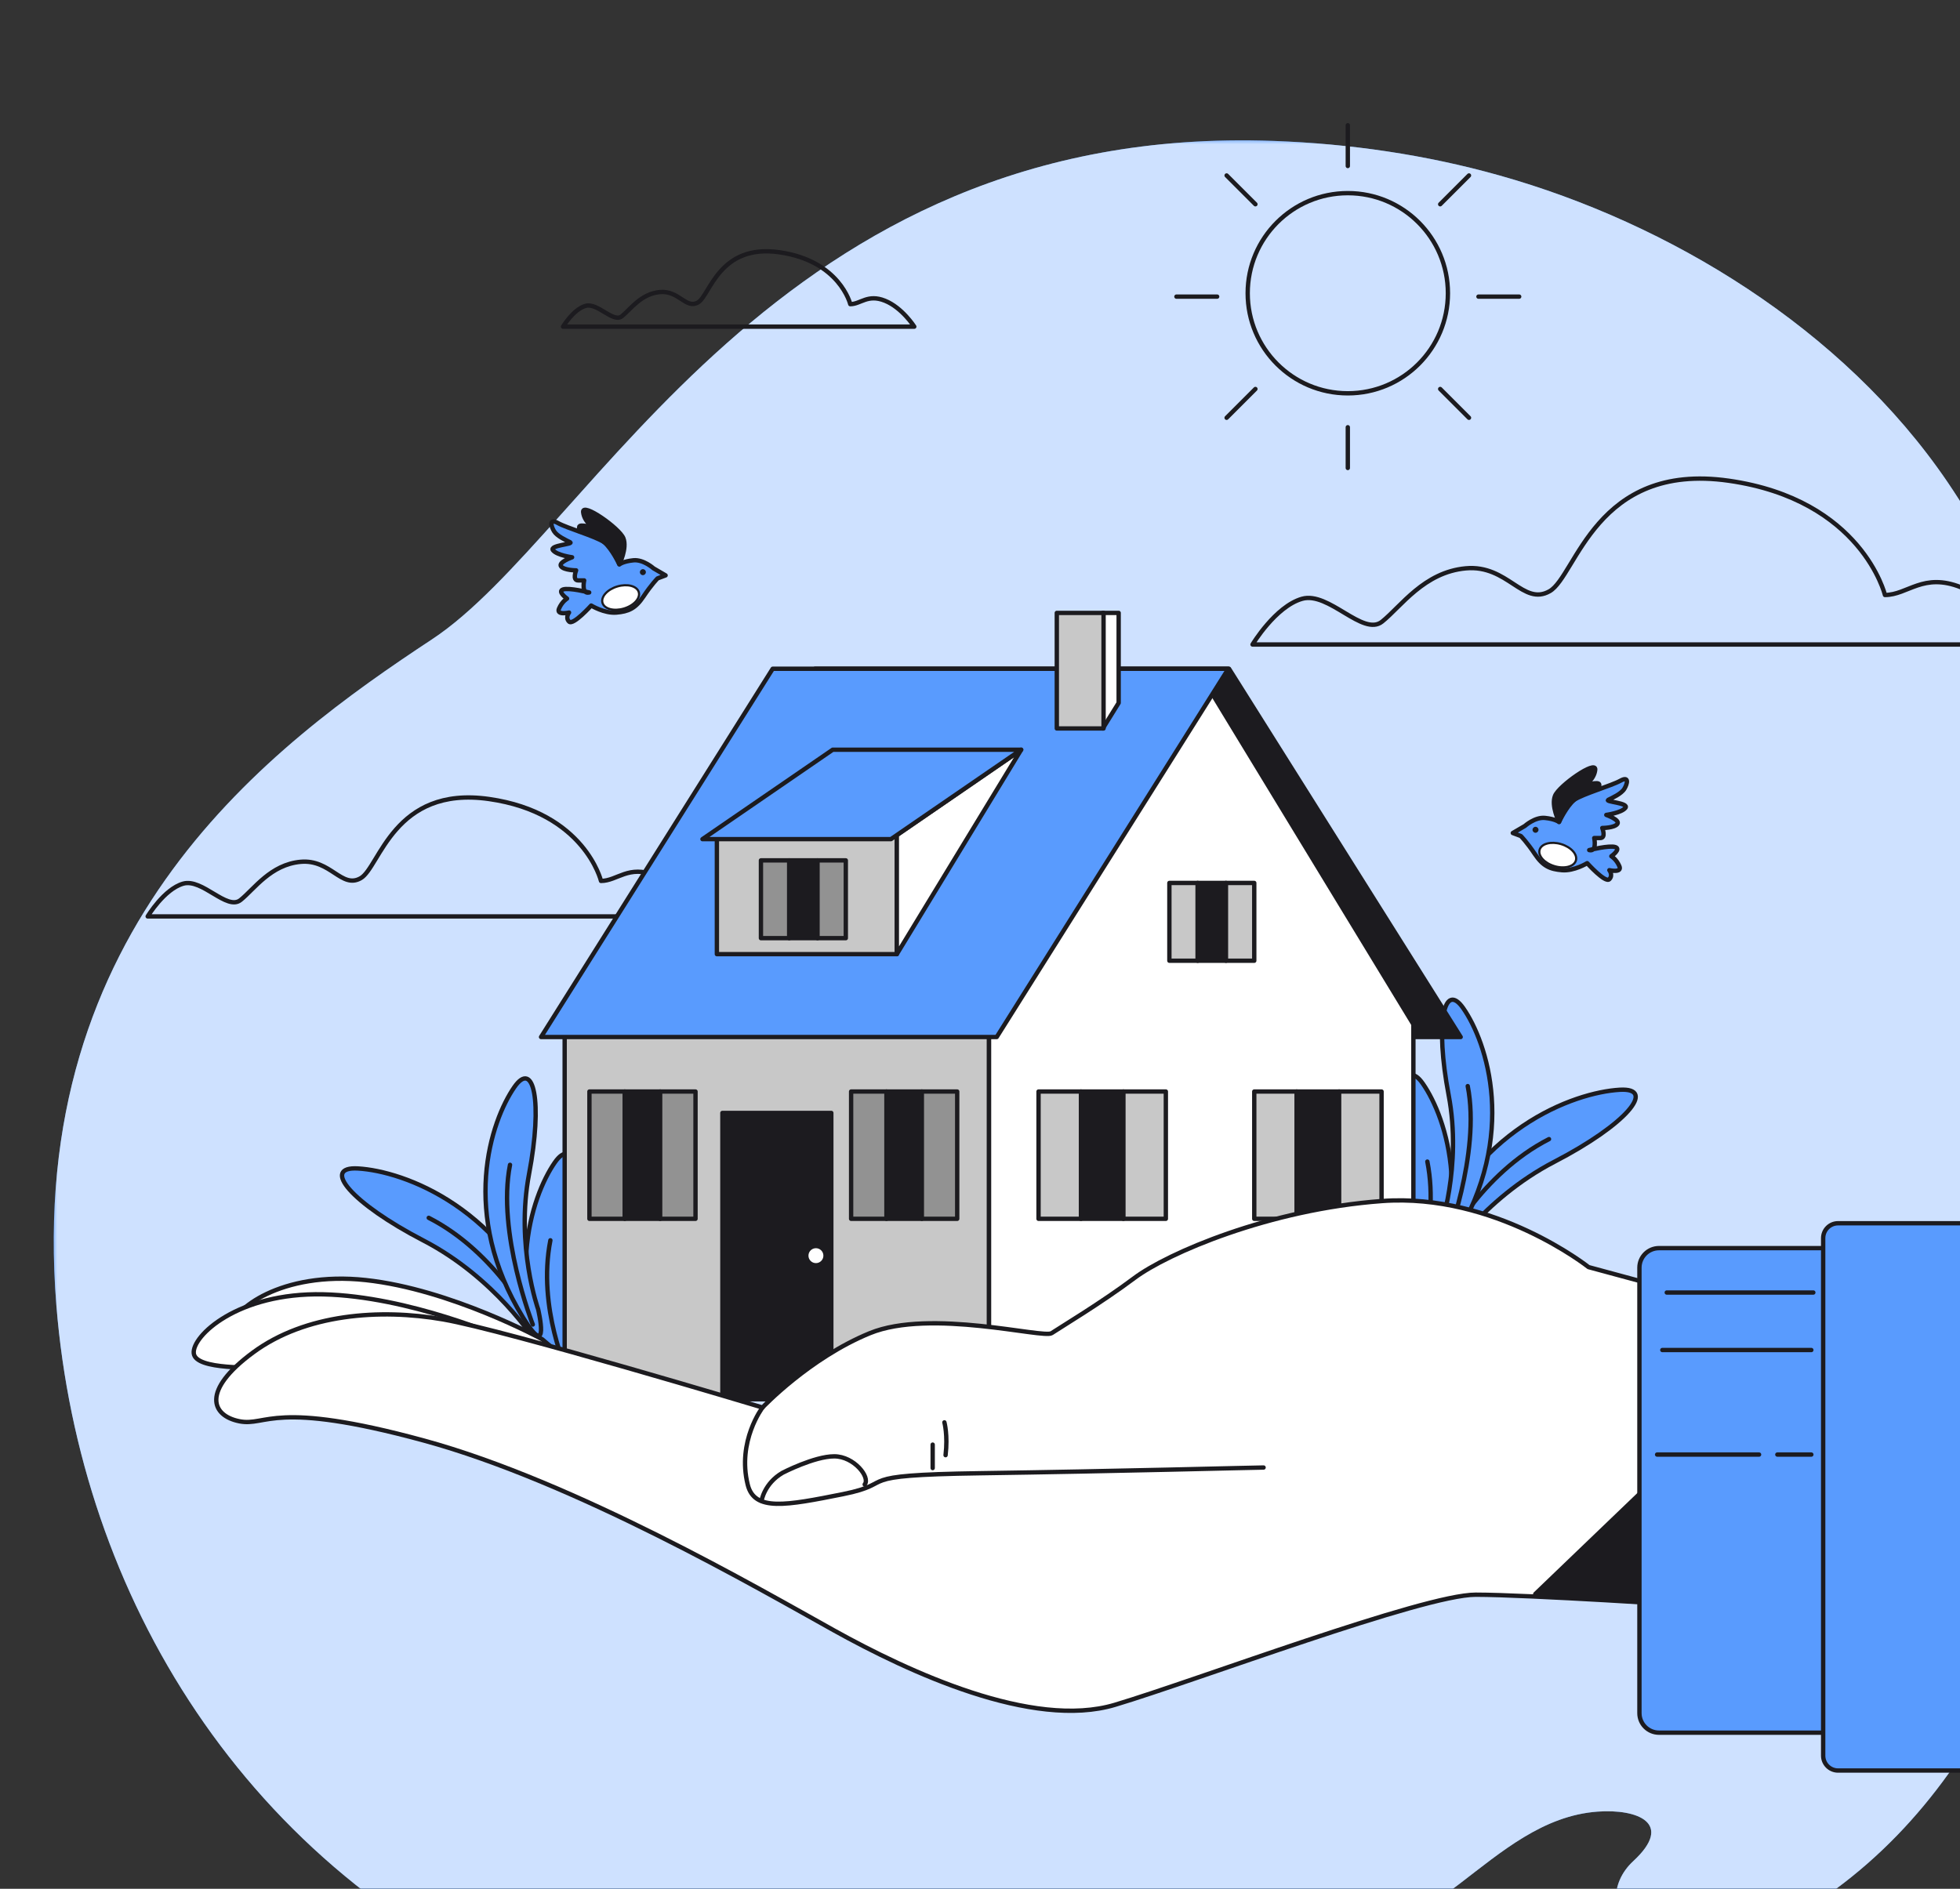 <svg width="360" height="347" viewBox="0 0 360 347" fill="none" xmlns="http://www.w3.org/2000/svg">
<rect x="0" y="0" width="360" height="347" fill="#333333" stroke="none"/>
<mask id="mask0_519_41731" style="mask-type:luminance" maskUnits="userSpaceOnUse" x="0" y="0" width="401" height="400">
<path d="M0 -0H400V400H0V-0Z" fill="white"/>
</mask>
<g mask="url(#mask0_519_41731)">
<path d="M361.825 95.01C360.498 92.801 359.118 90.632 357.676 88.513C338.478 60.305 306.519 40.993 275.458 32.247C261.851 28.409 247.881 26.402 233.935 25.889C142.459 22.565 108.855 97.988 79.382 117.434C49.91 136.881 4.683 170.098 10.358 239.874C14.664 292.927 44.845 343.654 99.966 366.739C106.037 369.289 112.416 371.503 119.095 373.34C131.52 376.758 144.986 378.904 159.494 379.549C201.169 381.406 235.007 371.36 268.106 346.064C275.799 340.183 283.452 333.551 293.437 332.824C300.694 332.296 307.574 334.904 299.989 341.917C291.073 350.161 301.361 366.375 323.994 355.11C361.794 336.296 377.344 295.705 384.671 254.43C393.663 203.767 389.304 140.761 361.825 95.01Z" fill="#599BFE"/>
<mask id="mask1_519_41731" style="mask-type:luminance" maskUnits="userSpaceOnUse" x="9" y="25" width="380" height="355">
<path d="M9.87 25.782H388.894V379.765H9.87V25.782Z" fill="white"/>
</mask>
<g mask="url(#mask1_519_41731)">
<g opacity="0.7">
<path d="M361.824 95.01C360.498 92.801 359.117 90.632 357.676 88.513C338.478 60.305 306.519 40.993 275.458 32.247C261.851 28.409 247.88 26.402 233.935 25.889C142.459 22.565 108.855 97.988 79.382 117.434C49.909 136.881 4.683 170.098 10.358 239.874C14.664 292.927 44.844 343.654 99.965 366.739C106.036 369.289 112.416 371.503 119.095 373.34C131.52 376.758 144.986 378.904 159.494 379.549C201.168 381.406 235.007 371.36 268.105 346.064C275.799 340.183 283.452 333.551 293.436 332.824C300.694 332.296 307.574 334.904 299.988 341.917C291.072 350.161 301.36 366.375 323.993 355.11C361.794 336.296 377.344 295.705 384.67 254.43C393.662 203.767 389.304 140.761 361.824 95.01Z" fill="white"/>
</g>
</g>
</g>
<mask id="mask2_519_41731" style="mask-type:luminance" maskUnits="userSpaceOnUse" x="0" y="0" width="401" height="400">
<path d="M0 -0H400V400H0V-0Z" fill="white"/>
</mask>
<g mask="url(#mask2_519_41731)">
<path d="M346.213 109.309C346.213 109.309 342.014 91.816 317.524 88.317C293.032 84.818 289.533 105.81 284.635 108.609C279.737 111.409 276.938 103.711 269.241 104.411C261.544 105.11 257.345 111.409 253.846 114.208C250.348 117.006 244.05 108.609 239.152 110.009C234.253 111.409 230.055 118.406 230.055 118.406H372.104C372.104 118.406 367.205 110.709 360.208 107.909C353.21 105.11 350.412 109.309 346.213 109.309Z" stroke="#1C1B1F" stroke-width="0.8" stroke-miterlimit="10" stroke-linecap="round" stroke-linejoin="round"/>
<path d="M110.388 161.841C110.388 161.841 107.379 149.301 89.824 146.793C72.269 144.285 69.76 159.333 66.249 161.339C62.738 163.345 60.732 157.828 55.214 158.329C49.697 158.831 46.688 163.345 44.18 165.352C41.672 167.358 37.157 161.339 33.646 162.342C30.135 163.345 27.125 168.361 27.125 168.361H128.947C128.947 168.361 125.436 162.844 120.42 160.837C115.404 158.831 113.398 161.841 110.388 161.841Z" stroke="#1C1B1F" stroke-width="0.8" stroke-miterlimit="10" stroke-linecap="round" stroke-linejoin="round"/>
<path d="M156.171 55.879C156.171 55.879 154.264 47.933 143.14 46.344C132.016 44.755 130.427 54.289 128.202 55.561C125.977 56.832 124.706 53.336 121.21 53.654C117.714 53.971 115.807 56.832 114.218 58.103C112.629 59.375 109.768 55.561 107.544 56.196C105.319 56.832 103.412 60.011 103.412 60.011H167.93C167.93 60.011 165.705 56.514 162.527 55.243C159.349 53.971 158.077 55.879 156.171 55.879Z" stroke="#1C1B1F" stroke-width="0.8" stroke-miterlimit="10" stroke-linecap="round" stroke-linejoin="round"/>
</g>
<mask id="mask3_519_41731" style="mask-type:luminance" maskUnits="userSpaceOnUse" x="0" y="0" width="401" height="400">
<path d="M0 -0H400V400H0V-0Z" fill="white"/>
</mask>
<g mask="url(#mask3_519_41731)">
<path d="M265.944 53.871C265.944 64.026 257.712 72.259 247.557 72.259C237.401 72.259 229.168 64.026 229.168 53.871C229.168 43.716 237.401 35.483 247.557 35.483C257.712 35.483 265.944 43.716 265.944 53.871Z" stroke="#1C1B1F" stroke-width="0.8" stroke-miterlimit="10" stroke-linecap="round" stroke-linejoin="round"/>
<path d="M247.557 23.016V30.496" stroke="#1C1B1F" stroke-width="0.8" stroke-miterlimit="10" stroke-linecap="round" stroke-linejoin="round"/>
<path d="M247.557 78.492V85.972" stroke="#1C1B1F" stroke-width="0.8" stroke-miterlimit="10" stroke-linecap="round" stroke-linejoin="round"/>
<path d="M269.815 32.236L264.526 37.524" stroke="#1C1B1F" stroke-width="0.8" stroke-miterlimit="10" stroke-linecap="round" stroke-linejoin="round"/>
<path d="M230.587 71.463L225.298 76.752" stroke="#1C1B1F" stroke-width="0.8" stroke-miterlimit="10" stroke-linecap="round" stroke-linejoin="round"/>
<path d="M279.034 54.494H271.554" stroke="#1C1B1F" stroke-width="0.8" stroke-miterlimit="10" stroke-linecap="round" stroke-linejoin="round"/>
<path d="M223.559 54.494H216.078" stroke="#1C1B1F" stroke-width="0.8" stroke-miterlimit="10" stroke-linecap="round" stroke-linejoin="round"/>
<path d="M269.815 76.752L264.526 71.463" stroke="#1C1B1F" stroke-width="0.8" stroke-miterlimit="10" stroke-linecap="round" stroke-linejoin="round"/>
<path d="M230.587 37.524L225.298 32.236" stroke="#1C1B1F" stroke-width="0.8" stroke-miterlimit="10" stroke-linecap="round" stroke-linejoin="round"/>
</g>
<mask id="mask4_519_41731" style="mask-type:luminance" maskUnits="userSpaceOnUse" x="0" y="0" width="401" height="400">
<path d="M0 -0H400V400H0V-0Z" fill="white"/>
</mask>
<g mask="url(#mask4_519_41731)">
<path d="M291.894 156.176C291.894 156.176 295.587 155.253 296.695 155.622C297.803 155.991 295.96 157.301 295.96 157.301C295.96 157.301 296.88 157.838 297.434 159.131C297.988 160.423 295.593 159.867 295.593 159.867C295.593 159.867 296.325 160.793 295.587 161.531C294.848 162.27 291.524 158.576 291.524 158.576C291.524 158.576 289.124 160.054 286.908 159.869C284.692 159.684 283.4 159.131 281.922 156.915C280.444 154.699 279.337 153.591 279.337 153.591L277.86 153.037L280.076 151.744C280.076 151.744 281.922 150.082 283.769 150.266C285.615 150.451 286.354 151.006 286.354 151.006C286.354 151.006 287.462 148.05 289.124 146.942C290.785 145.834 295.956 144.358 297.618 143.434C299.28 142.51 298.911 143.988 298.356 144.911C297.803 145.834 296.141 146.574 295.403 146.942C294.664 147.312 299.28 147.497 298.542 148.42C297.803 149.343 295.033 149.713 295.033 149.713C295.033 149.713 297.618 150.636 297.064 151.375C296.511 152.113 294.294 152.113 294.294 152.113C294.294 152.113 295.033 153.96 293.925 153.96H292.817C292.817 153.96 293.372 156.545 291.894 156.176Z" fill="#599BFE"/>
<path d="M291.894 156.176C291.894 156.176 295.587 155.253 296.695 155.622C297.803 155.991 295.96 157.301 295.96 157.301C295.96 157.301 296.88 157.838 297.434 159.131C297.988 160.423 295.593 159.867 295.593 159.867C295.593 159.867 296.325 160.793 295.587 161.531C294.848 162.27 291.524 158.576 291.524 158.576C291.524 158.576 289.124 160.054 286.908 159.869C284.692 159.684 283.4 159.131 281.922 156.915C280.444 154.699 279.337 153.591 279.337 153.591L277.86 153.037L280.076 151.744C280.076 151.744 281.922 150.082 283.769 150.266C285.615 150.451 286.354 151.006 286.354 151.006C286.354 151.006 287.462 148.05 289.124 146.942C290.785 145.834 295.956 144.358 297.618 143.434C299.28 142.51 298.911 143.988 298.356 144.911C297.803 145.834 296.141 146.574 295.403 146.942C294.664 147.312 299.28 147.497 298.542 148.42C297.803 149.343 295.033 149.713 295.033 149.713C295.033 149.713 297.618 150.636 297.064 151.375C296.511 152.113 294.294 152.113 294.294 152.113C294.294 152.113 295.033 153.96 293.925 153.96H292.817C292.817 153.96 293.372 156.545 291.894 156.176Z" stroke="#1C1B1F" stroke-width="0.8" stroke-miterlimit="10" stroke-linecap="round" stroke-linejoin="round"/>
<path d="M286.354 151.006C286.354 151.006 284.877 148.051 285.615 146.205C286.354 144.358 293.186 139.557 293.002 141.403C292.818 143.25 290.971 144.358 290.971 144.358C290.971 144.358 293.74 143.435 293.74 144.173V144.912C293.74 144.912 290.602 145.651 289.124 146.943C287.646 148.236 286.354 151.006 286.354 151.006Z" fill="#1C1B1F"/>
<path d="M286.354 151.006C286.354 151.006 284.877 148.051 285.615 146.205C286.354 144.358 293.186 139.557 293.002 141.403C292.818 143.25 290.971 144.358 290.971 144.358C290.971 144.358 293.74 143.435 293.74 144.173V144.912C293.74 144.912 290.602 145.651 289.124 146.943C287.646 148.236 286.354 151.006 286.354 151.006Z" stroke="#1C1B1F" stroke-width="0.8" stroke-miterlimit="10" stroke-linecap="round" stroke-linejoin="round"/>
<path d="M282.582 152.445C282.582 152.748 282.335 152.994 282.032 152.994C281.729 152.994 281.483 152.748 281.483 152.445C281.483 152.141 281.729 151.895 282.032 151.895C282.335 151.895 282.582 152.141 282.582 152.445Z" fill="#1C1B1F"/>
<path d="M289.449 158.088C289.117 159.208 287.356 159.673 285.517 159.126C283.677 158.581 282.455 157.23 282.788 156.11C283.12 154.991 284.881 154.526 286.72 155.072C288.56 155.618 289.782 156.968 289.449 158.088Z" fill="white"/>
<path d="M289.449 158.088C289.117 159.208 287.356 159.673 285.517 159.126C283.677 158.581 282.455 157.23 282.788 156.11C283.12 154.991 284.881 154.526 286.72 155.072C288.56 155.618 289.782 156.968 289.449 158.088Z" stroke="#1C1B1F" stroke-width="0.4" stroke-miterlimit="10" stroke-linecap="round" stroke-linejoin="round"/>
<path d="M108.218 108.846C108.218 108.846 104.525 107.923 103.417 108.292C102.309 108.661 104.151 109.971 104.151 109.971C104.151 109.971 103.232 110.508 102.678 111.8C102.124 113.093 104.518 112.536 104.518 112.536C104.518 112.536 103.786 113.463 104.525 114.201C105.263 114.94 108.587 111.246 108.587 111.246C108.587 111.246 110.987 112.724 113.203 112.54C115.419 112.355 116.712 111.8 118.19 109.584C119.667 107.368 120.775 106.261 120.775 106.261L122.252 105.707L120.036 104.414C120.036 104.414 118.19 102.752 116.343 102.936C114.496 103.121 113.758 103.676 113.758 103.676C113.758 103.676 112.65 100.721 110.987 99.612C109.326 98.505 104.155 97.028 102.494 96.104C100.831 95.181 101.201 96.659 101.755 97.581C102.309 98.505 103.971 99.244 104.71 99.612C105.448 99.982 100.831 100.167 101.57 101.09C102.309 102.013 105.079 102.383 105.079 102.383C105.079 102.383 102.494 103.306 103.047 104.045C103.601 104.784 105.818 104.784 105.818 104.784C105.818 104.784 105.079 106.63 106.187 106.63H107.295C107.295 106.63 106.741 109.216 108.218 108.846Z" fill="#599BFE"/>
<path d="M108.218 108.846C108.218 108.846 104.525 107.923 103.417 108.292C102.309 108.661 104.151 109.971 104.151 109.971C104.151 109.971 103.232 110.508 102.678 111.8C102.124 113.093 104.518 112.536 104.518 112.536C104.518 112.536 103.786 113.463 104.525 114.201C105.263 114.94 108.587 111.246 108.587 111.246C108.587 111.246 110.987 112.724 113.203 112.54C115.419 112.355 116.712 111.8 118.19 109.584C119.667 107.368 120.775 106.261 120.775 106.261L122.252 105.707L120.036 104.414C120.036 104.414 118.19 102.752 116.343 102.936C114.496 103.121 113.758 103.676 113.758 103.676C113.758 103.676 112.65 100.721 110.987 99.612C109.326 98.505 104.155 97.028 102.494 96.104C100.831 95.181 101.201 96.659 101.755 97.581C102.309 98.505 103.971 99.244 104.71 99.612C105.448 99.982 100.831 100.167 101.57 101.09C102.309 102.013 105.079 102.383 105.079 102.383C105.079 102.383 102.494 103.306 103.047 104.045C103.601 104.784 105.818 104.784 105.818 104.784C105.818 104.784 105.079 106.63 106.187 106.63H107.295C107.295 106.63 106.741 109.216 108.218 108.846Z" stroke="#1C1B1F" stroke-width="0.8" stroke-miterlimit="10" stroke-linecap="round" stroke-linejoin="round"/>
<path d="M113.757 103.676C113.757 103.676 115.235 100.721 114.496 98.875C113.757 97.028 106.925 92.227 107.109 94.073C107.294 95.921 109.141 97.028 109.141 97.028C109.141 97.028 106.371 96.105 106.371 96.843V97.582C106.371 97.582 109.51 98.321 110.988 99.613C112.465 100.906 113.757 103.676 113.757 103.676Z" fill="#1C1B1F"/>
<path d="M113.757 103.676C113.757 103.676 115.235 100.721 114.496 98.875C113.757 97.028 106.925 92.227 107.109 94.073C107.294 95.921 109.141 97.028 109.141 97.028C109.141 97.028 106.371 96.105 106.371 96.843V97.582C106.371 97.582 109.51 98.321 110.988 99.613C112.465 100.906 113.757 103.676 113.757 103.676Z" stroke="#1C1B1F" stroke-width="0.8" stroke-miterlimit="10" stroke-linecap="round" stroke-linejoin="round"/>
<path d="M117.531 105.114C117.531 105.418 117.777 105.664 118.08 105.664C118.384 105.664 118.631 105.418 118.631 105.114C118.631 104.811 118.384 104.565 118.08 104.565C117.777 104.565 117.531 104.811 117.531 105.114Z" fill="#1C1B1F"/>
<path d="M110.663 110.758C110.996 111.877 112.756 112.343 114.596 111.797C116.435 111.251 117.657 109.901 117.324 108.781C116.992 107.661 115.232 107.196 113.392 107.741C111.552 108.288 110.33 109.638 110.663 110.758Z" fill="white"/>
<path d="M110.663 110.758C110.996 111.877 112.756 112.343 114.596 111.797C116.435 111.251 117.657 109.901 117.324 108.781C116.992 107.661 115.232 107.196 113.392 107.741C111.552 108.288 110.33 109.638 110.663 110.758Z" stroke="#1C1B1F" stroke-width="0.4" stroke-miterlimit="10" stroke-linecap="round" stroke-linejoin="round"/>
</g>
<mask id="mask5_519_41731" style="mask-type:luminance" maskUnits="userSpaceOnUse" x="0" y="0" width="401" height="400">
<path d="M0 -0H400V400H0V-0Z" fill="white"/>
</mask>
<g mask="url(#mask5_519_41731)">
<path d="M98.301 246.374C98.301 246.374 91 234.763 77.767 227.902C64.534 221.04 58.891 214.264 65.759 214.668C74.091 215.158 92.96 221.776 101.537 245.056C105.238 255.1 98.301 246.374 98.301 246.374Z" fill="#599BFE" stroke="#1C1B1F" stroke-width="0.8" stroke-miterlimit="10" stroke-linecap="round" stroke-linejoin="round"/>
<path d="M97.862 243.34C97.862 243.34 91.245 230.107 78.747 223.735" stroke="#1C1B1F" stroke-width="0.8" stroke-miterlimit="10" stroke-linecap="round" stroke-linejoin="round"/>
<path d="M106.259 254.402C106.259 254.402 102.086 242.729 104.6 229.492C107.114 216.256 105.45 208.463 101.902 213.568C97.597 219.763 91.76 236.868 103.515 255.965C108.586 264.205 106.259 254.402 106.259 254.402Z" fill="#599BFE" stroke="#1C1B1F" stroke-width="0.8" stroke-miterlimit="10" stroke-linecap="round" stroke-linejoin="round"/>
<path d="M104.349 252.395C104.349 252.395 98.64 240.303 101.092 227.863" stroke="#1C1B1F" stroke-width="0.8" stroke-miterlimit="10" stroke-linecap="round" stroke-linejoin="round"/>
<path d="M98.842 240.535C98.842 240.535 94.669 228.863 97.183 215.626C99.697 202.39 98.033 194.597 94.485 199.703C90.18 205.897 84.344 223.002 96.098 242.099C101.169 250.339 98.842 240.535 98.842 240.535Z" fill="#599BFE" stroke="#1C1B1F" stroke-width="0.8" stroke-miterlimit="10" stroke-linecap="round" stroke-linejoin="round"/>
<path d="M97.861 243.34C97.861 243.34 91.223 226.436 93.676 213.996" stroke="#1C1B1F" stroke-width="0.8" stroke-miterlimit="10" stroke-linecap="round" stroke-linejoin="round"/>
<path d="M264.957 231.912C264.957 231.912 272.259 220.302 285.492 213.44C298.725 206.579 304.367 199.803 297.5 200.207C289.168 200.697 270.298 207.314 261.72 230.595C258.02 240.639 264.957 231.912 264.957 231.912Z" fill="#599BFE" stroke="#1C1B1F" stroke-width="0.8" stroke-miterlimit="10" stroke-linecap="round" stroke-linejoin="round"/>
<path d="M265.397 228.878C265.397 228.878 272.014 215.645 284.511 209.273" stroke="#1C1B1F" stroke-width="0.8" stroke-miterlimit="10" stroke-linecap="round" stroke-linejoin="round"/>
<path d="M256.999 239.94C256.999 239.94 261.172 228.267 258.657 215.03C256.144 201.794 257.808 194 261.356 199.106C265.66 205.301 271.496 222.406 259.743 241.504C254.672 249.743 256.999 239.94 256.999 239.94Z" fill="#599BFE" stroke="#1C1B1F" stroke-width="0.8" stroke-miterlimit="10" stroke-linecap="round" stroke-linejoin="round"/>
<path d="M258.909 237.934C258.909 237.934 264.618 225.841 262.166 213.401" stroke="#1C1B1F" stroke-width="0.8" stroke-miterlimit="10" stroke-linecap="round" stroke-linejoin="round"/>
<path d="M264.416 226.074C264.416 226.074 268.589 214.4 266.075 201.164C263.561 187.928 265.225 180.135 268.773 185.24C273.078 191.436 278.914 208.54 267.161 227.637C262.089 235.876 264.416 226.074 264.416 226.074Z" fill="#599BFE" stroke="#1C1B1F" stroke-width="0.8" stroke-miterlimit="10" stroke-linecap="round" stroke-linejoin="round"/>
<path d="M265.397 228.878C265.397 228.878 272.035 211.974 269.583 199.534" stroke="#1C1B1F" stroke-width="0.8" stroke-miterlimit="10" stroke-linecap="round" stroke-linejoin="round"/>
</g>
<path d="M268.289 190.516H192.241L149.696 122.861H225.743L268.289 190.516Z" fill="#1C1B1F"/>
<path d="M268.289 190.516H192.241L149.696 122.861H225.743L268.289 190.516Z" stroke="#1C1B1F" stroke-width="0.8" stroke-miterlimit="10" stroke-linecap="round" stroke-linejoin="round"/>
<path d="M181.658 257.041H103.714V188.19H181.658V257.041Z" fill="#C8C8C8" stroke="#1C1B1F" stroke-width="0.8" stroke-miterlimit="10" stroke-linecap="round" stroke-linejoin="round"/>
<path d="M259.602 257.041H181.658V188.191L221.281 125.186L259.602 188.191V257.041Z" fill="white"/>
<path d="M259.602 257.041H181.658V188.191L221.281 125.186L259.602 188.191V257.041Z" stroke="#1C1B1F" stroke-width="0.8" stroke-miterlimit="10" stroke-linecap="round" stroke-linejoin="round"/>
<path d="M198.546 223.915H190.752V200.532H198.546V223.915Z" fill="#C8C8C8" stroke="#1C1B1F" stroke-width="0.8" stroke-miterlimit="10" stroke-linecap="round" stroke-linejoin="round"/>
<path d="M206.341 223.915H198.547V200.532H206.341V223.915Z" fill="#1C1B1F" stroke="#1C1B1F" stroke-width="0.8" stroke-miterlimit="10" stroke-linecap="round" stroke-linejoin="round"/>
<path d="M214.135 223.915H206.341V200.532H214.135V223.915Z" fill="#C8C8C8" stroke="#1C1B1F" stroke-width="0.8" stroke-miterlimit="10" stroke-linecap="round" stroke-linejoin="round"/>
<path d="M162.823 223.915H156.327V200.532H162.823V223.915Z" fill="#929292" stroke="#1C1B1F" stroke-width="0.8" stroke-miterlimit="10" stroke-linecap="round" stroke-linejoin="round"/>
<path d="M169.318 223.915H162.823V200.532H169.318V223.915Z" fill="#1C1B1F" stroke="#1C1B1F" stroke-width="0.8" stroke-miterlimit="10" stroke-linecap="round" stroke-linejoin="round"/>
<path d="M175.813 223.915H169.318V200.532H175.813V223.915Z" fill="#929292" stroke="#1C1B1F" stroke-width="0.8" stroke-miterlimit="10" stroke-linecap="round" stroke-linejoin="round"/>
<path d="M114.757 223.915H108.262V200.532H114.757V223.915Z" fill="#929292" stroke="#1C1B1F" stroke-width="0.8" stroke-miterlimit="10" stroke-linecap="round" stroke-linejoin="round"/>
<path d="M121.252 223.915H114.756V200.532H121.252V223.915Z" fill="#1C1B1F" stroke="#1C1B1F" stroke-width="0.8" stroke-miterlimit="10" stroke-linecap="round" stroke-linejoin="round"/>
<path d="M127.747 223.915H121.252V200.532H127.747V223.915Z" fill="#929292" stroke="#1C1B1F" stroke-width="0.8" stroke-miterlimit="10" stroke-linecap="round" stroke-linejoin="round"/>
<path d="M238.168 223.915H230.374V200.532H238.168V223.915Z" fill="#C8C8C8" stroke="#1C1B1F" stroke-width="0.8" stroke-miterlimit="10" stroke-linecap="round" stroke-linejoin="round"/>
<path d="M245.963 223.915H238.168V200.532H245.963V223.915Z" fill="#1C1B1F" stroke="#1C1B1F" stroke-width="0.8" stroke-miterlimit="10" stroke-linecap="round" stroke-linejoin="round"/>
<path d="M253.756 223.915H245.962V200.532H253.756V223.915Z" fill="#C8C8C8" stroke="#1C1B1F" stroke-width="0.8" stroke-miterlimit="10" stroke-linecap="round" stroke-linejoin="round"/>
<path d="M219.981 176.5H214.784V162.21H219.981V176.5Z" fill="#C8C8C8" stroke="#1C1B1F" stroke-width="0.8" stroke-miterlimit="10" stroke-linecap="round" stroke-linejoin="round"/>
<path d="M225.177 176.5H219.981V162.21H225.177V176.5Z" fill="#1C1B1F" stroke="#1C1B1F" stroke-width="0.8" stroke-miterlimit="10" stroke-linecap="round" stroke-linejoin="round"/>
<path d="M230.373 176.5H225.177V162.21H230.373V176.5Z" fill="#C8C8C8" stroke="#1C1B1F" stroke-width="0.8" stroke-miterlimit="10" stroke-linecap="round" stroke-linejoin="round"/>
<path d="M99.376 190.516H183.072L225.618 122.861H141.922L99.376 190.516Z" fill="#599BFE"/>
<path d="M99.376 190.516H183.072L225.618 122.861H141.922L99.376 190.516Z" stroke="#1C1B1F" stroke-width="0.8" stroke-miterlimit="10" stroke-linecap="round" stroke-linejoin="round"/>
<path d="M164.724 153.42H131.672V175.292H164.724V153.42Z" fill="#C8C8C8" stroke="#1C1B1F" stroke-width="0.8" stroke-miterlimit="10" stroke-linecap="round" stroke-linejoin="round"/>
<path d="M164.724 153.42L187.563 137.734L164.724 175.292V153.42Z" fill="white"/>
<path d="M164.724 153.42L187.563 137.734L164.724 175.292V153.42Z" stroke="#1C1B1F" stroke-width="0.8" stroke-miterlimit="10" stroke-linecap="round" stroke-linejoin="round"/>
<path d="M129.024 154.163H163.642L187.563 137.734H152.951L129.024 154.163Z" fill="#599BFE"/>
<path d="M129.024 154.163H163.642L187.563 137.734H152.951L129.024 154.163Z" stroke="#1C1B1F" stroke-width="0.8" stroke-miterlimit="10" stroke-linecap="round" stroke-linejoin="round"/>
<path d="M144.961 172.354H139.764V158.064H144.961V172.354Z" fill="#929292" stroke="#1C1B1F" stroke-width="0.8" stroke-miterlimit="10" stroke-linecap="round" stroke-linejoin="round"/>
<path d="M150.157 172.354H144.961V158.064H150.157V172.354Z" fill="#1C1B1F" stroke="#1C1B1F" stroke-width="0.8" stroke-miterlimit="10" stroke-linecap="round" stroke-linejoin="round"/>
<path d="M155.353 172.354H150.157V158.064H155.353V172.354Z" fill="#929292" stroke="#1C1B1F" stroke-width="0.8" stroke-miterlimit="10" stroke-linecap="round" stroke-linejoin="round"/>
<path d="M205.468 112.6H202.562V133.828L205.468 129.135V112.6Z" fill="white"/>
<path d="M205.468 112.6H202.562V133.828L205.468 129.135V112.6Z" stroke="#1C1B1F" stroke-width="0.8" stroke-miterlimit="10" stroke-linecap="round" stroke-linejoin="round"/>
<path d="M202.695 112.6H194.106V133.828H202.695V112.6Z" fill="#C8C8C8" stroke="#1C1B1F" stroke-width="0.8" stroke-miterlimit="10" stroke-linecap="round" stroke-linejoin="round"/>
<path d="M152.689 257.041H132.684V204.463H152.689V257.041Z" fill="#1C1B1F" stroke="#1C1B1F" stroke-width="0.8" stroke-miterlimit="10" stroke-linecap="round" stroke-linejoin="round"/>
<mask id="mask6_519_41731" style="mask-type:luminance" maskUnits="userSpaceOnUse" x="0" y="0" width="401" height="400">
<path d="M0 -0H400V400H0V-0Z" fill="white"/>
</mask>
<g mask="url(#mask6_519_41731)">
<path d="M151.635 230.685C151.635 229.706 150.842 228.914 149.864 228.914C148.886 228.914 148.093 229.706 148.093 230.685C148.093 231.663 148.886 232.455 149.864 232.455C150.842 232.455 151.635 231.663 151.635 230.685Z" fill="white"/>
<path d="M151.635 230.685C151.635 229.706 150.842 228.914 149.864 228.914C148.886 228.914 148.093 229.706 148.093 230.685C148.093 231.663 148.886 232.455 149.864 232.455C150.842 232.455 151.635 231.663 151.635 230.685Z" stroke="#1C1B1F" stroke-width="0.8" stroke-miterlimit="10" stroke-linecap="round" stroke-linejoin="round"/>
</g>
<mask id="mask7_519_41731" style="mask-type:luminance" maskUnits="userSpaceOnUse" x="0" y="0" width="401" height="400">
<path d="M0 -0H400V400H0V-0Z" fill="white"/>
</mask>
<g mask="url(#mask7_519_41731)">
<path d="M99.589 246.043C99.589 246.043 82.835 236.874 67.189 235.171C51.544 233.468 42.492 240.758 42.569 243.923C42.646 247.088 53.505 247.325 55.565 247.854C57.625 248.383 70.209 244.907 88.778 249.319C107.348 253.731 109.725 254.639 109.725 254.639L99.589 246.043Z" fill="white"/>
<path d="M99.589 246.043C99.589 246.043 82.835 236.874 67.189 235.171C51.544 233.468 42.492 240.758 42.569 243.923C42.646 247.088 53.505 247.325 55.565 247.854C57.625 248.383 70.209 244.907 88.778 249.319C107.348 253.731 109.725 254.639 109.725 254.639L99.589 246.043Z" stroke="#1C1B1F" stroke-width="0.8" stroke-miterlimit="10" stroke-linecap="round" stroke-linejoin="round"/>
<path d="M92.581 245.833C92.581 245.833 75.1 238.141 59.366 237.792C43.632 237.442 35.24 245.484 35.591 248.631C35.941 251.777 46.779 251.078 48.877 251.428C50.975 251.777 63.212 247.232 82.093 250.029C100.972 252.826 103.42 253.525 103.42 253.525L92.581 245.833Z" fill="white"/>
<path d="M92.581 245.833C92.581 245.833 75.1 238.141 59.366 237.792C43.632 237.442 35.24 245.484 35.591 248.631C35.941 251.777 46.779 251.078 48.877 251.428C50.975 251.777 63.212 247.232 82.093 250.029C100.972 252.826 103.42 253.525 103.42 253.525L92.581 245.833Z" stroke="#1C1B1F" stroke-width="0.8" stroke-miterlimit="10" stroke-linecap="round" stroke-linejoin="round"/>
<path d="M316.052 239.362L291.776 232.788C291.776 232.788 274.581 219.132 253.846 220.649C233.11 222.167 214.398 230.259 208.329 234.811C202.26 239.362 194.673 243.913 193.156 244.925C191.639 245.937 170.904 240.374 159.777 244.925C148.651 249.477 140.052 258.58 140.052 258.58C140.052 258.58 93.019 244.42 81.386 242.396C69.754 240.374 56.099 241.385 46.49 248.466C36.88 255.545 38.904 260.098 43.961 261.109C49.019 262.12 50.03 257.064 77.846 264.649C105.662 272.236 139.548 291.96 153.203 299.545C166.857 307.132 189.616 317.752 204.788 313.201C219.961 308.649 261.432 292.972 271.041 292.972C280.65 292.972 311.501 294.994 311.501 294.994L316.052 239.362Z" fill="white"/>
<path d="M316.052 239.362L291.776 232.788C291.776 232.788 274.581 219.132 253.846 220.649C233.11 222.167 214.398 230.259 208.329 234.811C202.26 239.362 194.673 243.913 193.156 244.925C191.639 245.937 170.904 240.374 159.777 244.925C148.651 249.477 140.052 258.58 140.052 258.58C140.052 258.58 93.019 244.42 81.386 242.396C69.754 240.374 56.099 241.385 46.49 248.466C36.88 255.545 38.904 260.098 43.961 261.109C49.019 262.12 50.03 257.064 77.846 264.649C105.662 272.236 139.548 291.96 153.203 299.545C166.857 307.132 189.616 317.752 204.788 313.201C219.961 308.649 261.432 292.972 271.041 292.972C280.65 292.972 311.501 294.994 311.501 294.994L316.052 239.362Z" stroke="#1C1B1F" stroke-width="0.8" stroke-miterlimit="10" stroke-linecap="round" stroke-linejoin="round"/>
<path d="M302.851 272.819L281.987 292.848L311.501 294.994L302.851 272.819Z" fill="#1C1B1F"/>
<path d="M302.851 272.819L281.987 292.848L311.501 294.994L302.851 272.819Z" stroke="#1C1B1F" stroke-width="0.8" stroke-miterlimit="10" stroke-linecap="round" stroke-linejoin="round"/>
<path d="M140.052 258.58C140.052 258.58 135.355 264.754 137.335 272.755C138.557 277.697 144.328 276.6 154.816 274.503C165.306 272.405 155.516 271.007 179.991 270.657C204.465 270.307 230.688 269.608 232.086 269.608" stroke="#1C1B1F" stroke-width="0.8" stroke-miterlimit="10" stroke-linecap="round" stroke-linejoin="round"/>
<path d="M139.876 275.733C139.876 275.733 140.342 272.54 143.751 270.566C143.751 270.566 149.564 267.552 153.224 267.552C156.884 267.552 159.897 271.427 158.821 272.719" stroke="#1C1B1F" stroke-width="0.8" stroke-miterlimit="10" stroke-linecap="round" stroke-linejoin="round"/>
<path d="M171.308 269.706V265.4" stroke="#1C1B1F" stroke-width="0.8" stroke-miterlimit="10" stroke-linecap="round" stroke-linejoin="round"/>
<path d="M173.462 261.31C173.462 261.31 174.108 263.678 173.677 267.338" stroke="#1C1B1F" stroke-width="0.8" stroke-miterlimit="10" stroke-linecap="round" stroke-linejoin="round"/>
<path d="M337.329 318.32H304.711C302.727 318.32 301.12 316.712 301.12 314.73V232.893C301.12 230.909 302.727 229.302 304.711 229.302H337.329V318.32Z" fill="#599BFE"/>
<path d="M337.329 318.32H304.711C302.727 318.32 301.12 316.712 301.12 314.73V232.893C301.12 230.909 302.727 229.302 304.711 229.302H337.329V318.32Z" stroke="#1C1B1F" stroke-width="0.8" stroke-miterlimit="10" stroke-linecap="round" stroke-linejoin="round"/>
<path d="M395.35 325.274H337.6C336.091 325.274 334.868 324.052 334.868 322.543V227.463C334.868 225.955 336.091 224.732 337.6 224.732H395.35V325.274Z" fill="#599BFE"/>
<path d="M395.35 325.274H337.6C336.091 325.274 334.868 324.052 334.868 322.543V227.463C334.868 225.955 336.091 224.732 337.6 224.732H395.35V325.274Z" stroke="#1C1B1F" stroke-width="0.8" stroke-miterlimit="10" stroke-linecap="round" stroke-linejoin="round"/>
<path d="M306.14 237.458H333.059Z" fill="#599BFE"/>
<path d="M306.14 237.458H333.059" stroke="#1C1B1F" stroke-width="0.8" stroke-miterlimit="10" stroke-linecap="round" stroke-linejoin="round"/>
<path d="M332.693 248.021H305.325Z" fill="#599BFE"/>
<path d="M332.693 248.021H305.325" stroke="#1C1B1F" stroke-width="0.8" stroke-miterlimit="10" stroke-linecap="round" stroke-linejoin="round"/>
<path d="M304.365 267.227H323.091Z" fill="#599BFE"/>
<path d="M304.365 267.227H323.091" stroke="#1C1B1F" stroke-width="0.8" stroke-miterlimit="10" stroke-linecap="round" stroke-linejoin="round"/>
<path d="M326.452 267.227H332.694Z" fill="#599BFE"/>
<path d="M326.452 267.227H332.694" stroke="#1C1B1F" stroke-width="0.8" stroke-miterlimit="10" stroke-linecap="round" stroke-linejoin="round"/>
</g>
</svg>
